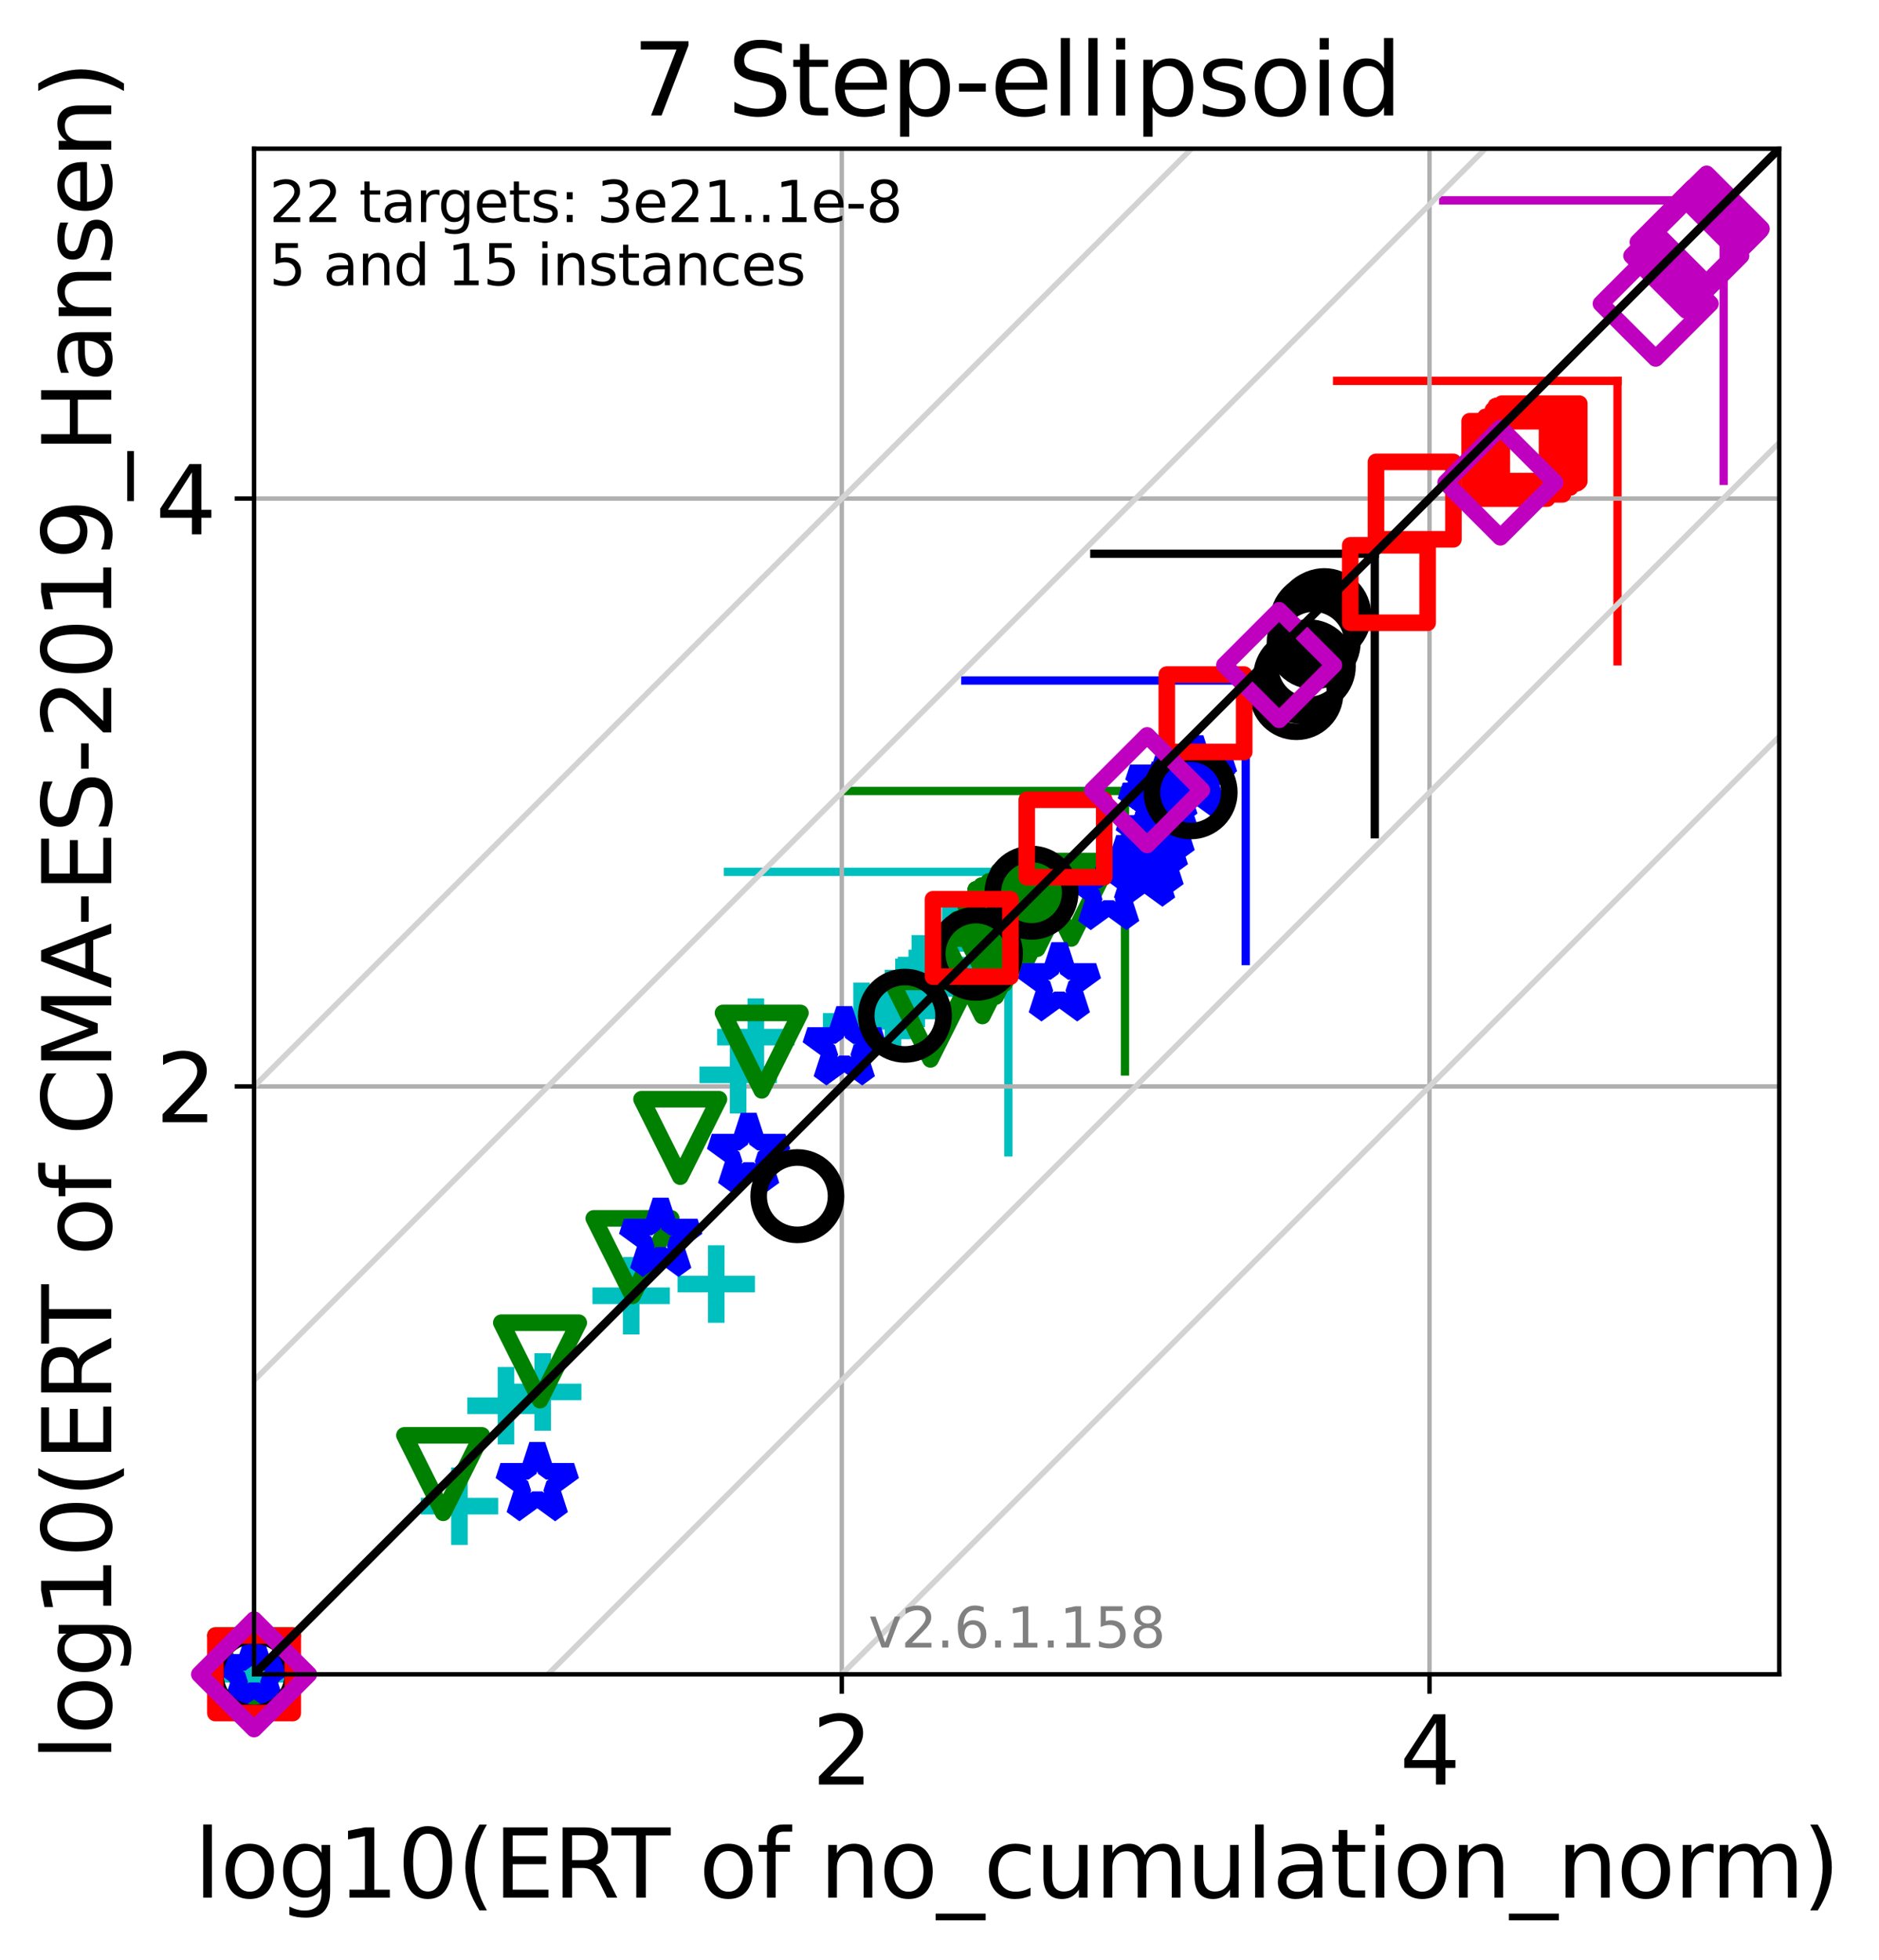 <?xml version="1.0" encoding="utf-8" standalone="no"?>
<!DOCTYPE svg PUBLIC "-//W3C//DTD SVG 1.1//EN"
  "http://www.w3.org/Graphics/SVG/1.1/DTD/svg11.dtd">
<svg xmlns:xlink="http://www.w3.org/1999/xlink" width="339.777pt" height="354.256pt" viewBox="0 0 339.777 354.256" xmlns="http://www.w3.org/2000/svg" version="1.1">
 <defs>
  <style type="text/css">*{stroke-linejoin: round; stroke-linecap: butt}</style>
 </defs>
 <g id="figure_1">
  <g id="patch_1">
   <path d="M 0 354.256 
L 339.777 354.256 
L 339.777 0 
L 0 0 
z
" style="fill: #ffffff"/>
  </g>
  <g id="axes_1">
   <g id="patch_2">
    <path d="M 45.942 302.677 
L 321.742 302.677 
L 321.742 26.877 
L 45.942 26.877 
z
" style="fill: #ffffff"/>
   </g>
   <g id="line2d_1">
    <path d="M 182.348 208.319 
L 182.348 157.613 
" clip-path="url(#p130a011b95)" style="fill: none; stroke: #00bfbf; stroke-width: 1.5; stroke-linecap: square"/>
   </g>
   <g id="line2d_2">
    <path d="M 131.641 157.613 
L 182.348 157.613 
" clip-path="url(#p130a011b95)" style="fill: none; stroke: #00bfbf; stroke-width: 1.5; stroke-linecap: square"/>
   </g>
   <g id="line2d_3">
    <path d="M 203.431 193.695 
L 203.431 142.989 
" clip-path="url(#p130a011b95)" style="fill: none; stroke: #008000; stroke-width: 1.5; stroke-linecap: square"/>
   </g>
   <g id="line2d_4">
    <path d="M 152.724 142.989 
L 203.431 142.989 
" clip-path="url(#p130a011b95)" style="fill: none; stroke: #008000; stroke-width: 1.5; stroke-linecap: square"/>
   </g>
   <g id="line2d_5">
    <path d="M 225.258 173.728 
L 225.258 123.022 
" clip-path="url(#p130a011b95)" style="fill: none; stroke: #0000ff; stroke-width: 1.5; stroke-linecap: square"/>
   </g>
   <g id="line2d_6">
    <path d="M 174.552 123.022 
L 225.258 123.022 
" clip-path="url(#p130a011b95)" style="fill: none; stroke: #0000ff; stroke-width: 1.5; stroke-linecap: square"/>
   </g>
   <g id="line2d_7">
    <path d="M 248.594 150.813 
L 248.594 100.107 
" clip-path="url(#p130a011b95)" style="fill: none; stroke: #000000; stroke-width: 1.5; stroke-linecap: square"/>
   </g>
   <g id="line2d_8">
    <path d="M 197.888 100.107 
L 248.594 100.107 
" clip-path="url(#p130a011b95)" style="fill: none; stroke: #000000; stroke-width: 1.5; stroke-linecap: square"/>
   </g>
   <g id="line2d_9">
    <path d="M 292.491 119.559 
L 292.491 68.853 
" clip-path="url(#p130a011b95)" style="fill: none; stroke: #ff0000; stroke-width: 1.5; stroke-linecap: square"/>
   </g>
   <g id="line2d_10">
    <path d="M 241.785 68.853 
L 292.491 68.853 
" clip-path="url(#p130a011b95)" style="fill: none; stroke: #ff0000; stroke-width: 1.5; stroke-linecap: square"/>
   </g>
   <g id="line2d_11">
    <path d="M 311.682 86.928 
L 311.682 36.222 
" clip-path="url(#p130a011b95)" style="fill: none; stroke: #bf00bf; stroke-width: 1.5; stroke-linecap: square"/>
   </g>
   <g id="line2d_12">
    <path d="M 260.976 36.222 
L 311.682 36.222 
" clip-path="url(#p130a011b95)" style="fill: none; stroke: #bf00bf; stroke-width: 1.5; stroke-linecap: square"/>
   </g>
   <g id="matplotlib.axis_1">
    <g id="xtick_1">
     <g id="line2d_13">
      <path d="M 152.217 302.677 
L 152.217 26.877 
" clip-path="url(#p130a011b95)" style="fill: none; stroke: #b0b0b0; stroke-width: 0.8; stroke-linecap: square"/>
     </g>
     <g id="line2d_14">
      <defs>
       <path id="macecc683ae" d="M 0 0 
L 0 3.5 
" style="stroke: #000000; stroke-width: 0.8"/>
      </defs>
      <g>
       <use xlink:href="#macecc683ae" x="152.217" y="302.677" style="stroke: #000000; stroke-width: 0.8"/>
      </g>
     </g>
     <g id="text_1">
      <!-- 2 -->
      <g transform="translate(146.809 322.595)scale(0.17 -0.17)">
       <defs>
        <path id="DejaVuSans-32" d="M 1228 531 
L 3431 531 
L 3431 0 
L 469 0 
L 469 531 
Q 828 903 1448 1529 
Q 2069 2156 2228 2338 
Q 2531 2678 2651 2914 
Q 2772 3150 2772 3378 
Q 2772 3750 2511 3984 
Q 2250 4219 1831 4219 
Q 1534 4219 1204 4116 
Q 875 4013 500 3803 
L 500 4441 
Q 881 4594 1212 4672 
Q 1544 4750 1819 4750 
Q 2544 4750 2975 4387 
Q 3406 4025 3406 3419 
Q 3406 3131 3298 2873 
Q 3191 2616 2906 2266 
Q 2828 2175 2409 1742 
Q 1991 1309 1228 531 
z
" transform="scale(0.016)"/>
       </defs>
       <use xlink:href="#DejaVuSans-32"/>
      </g>
     </g>
    </g>
    <g id="xtick_2">
     <g id="line2d_15">
      <path d="M 258.492 302.677 
L 258.492 26.877 
" clip-path="url(#p130a011b95)" style="fill: none; stroke: #b0b0b0; stroke-width: 0.8; stroke-linecap: square"/>
     </g>
     <g id="line2d_16">
      <g>
       <use xlink:href="#macecc683ae" x="258.492" y="302.677" style="stroke: #000000; stroke-width: 0.8"/>
      </g>
     </g>
     <g id="text_2">
      <!-- 4 -->
      <g transform="translate(253.084 322.595)scale(0.17 -0.17)">
       <defs>
        <path id="DejaVuSans-34" d="M 2419 4116 
L 825 1625 
L 2419 1625 
L 2419 4116 
z
M 2253 4666 
L 3047 4666 
L 3047 1625 
L 3713 1625 
L 3713 1100 
L 3047 1100 
L 3047 0 
L 2419 0 
L 2419 1100 
L 313 1100 
L 313 1709 
L 2253 4666 
z
" transform="scale(0.016)"/>
       </defs>
       <use xlink:href="#DejaVuSans-34"/>
      </g>
     </g>
    </g>
    <g id="text_3">
     <!-- log10(ERT of no_cumulation_norm) -->
     <g transform="translate(35.106 343.047)scale(0.17 -0.17)">
      <defs>
       <path id="DejaVuSans-6c" d="M 603 4863 
L 1178 4863 
L 1178 0 
L 603 0 
L 603 4863 
z
" transform="scale(0.016)"/>
       <path id="DejaVuSans-6f" d="M 1959 3097 
Q 1497 3097 1228 2736 
Q 959 2375 959 1747 
Q 959 1119 1226 758 
Q 1494 397 1959 397 
Q 2419 397 2687 759 
Q 2956 1122 2956 1747 
Q 2956 2369 2687 2733 
Q 2419 3097 1959 3097 
z
M 1959 3584 
Q 2709 3584 3137 3096 
Q 3566 2609 3566 1747 
Q 3566 888 3137 398 
Q 2709 -91 1959 -91 
Q 1206 -91 779 398 
Q 353 888 353 1747 
Q 353 2609 779 3096 
Q 1206 3584 1959 3584 
z
" transform="scale(0.016)"/>
       <path id="DejaVuSans-67" d="M 2906 1791 
Q 2906 2416 2648 2759 
Q 2391 3103 1925 3103 
Q 1463 3103 1205 2759 
Q 947 2416 947 1791 
Q 947 1169 1205 825 
Q 1463 481 1925 481 
Q 2391 481 2648 825 
Q 2906 1169 2906 1791 
z
M 3481 434 
Q 3481 -459 3084 -895 
Q 2688 -1331 1869 -1331 
Q 1566 -1331 1297 -1286 
Q 1028 -1241 775 -1147 
L 775 -588 
Q 1028 -725 1275 -790 
Q 1522 -856 1778 -856 
Q 2344 -856 2625 -561 
Q 2906 -266 2906 331 
L 2906 616 
Q 2728 306 2450 153 
Q 2172 0 1784 0 
Q 1141 0 747 490 
Q 353 981 353 1791 
Q 353 2603 747 3093 
Q 1141 3584 1784 3584 
Q 2172 3584 2450 3431 
Q 2728 3278 2906 2969 
L 2906 3500 
L 3481 3500 
L 3481 434 
z
" transform="scale(0.016)"/>
       <path id="DejaVuSans-31" d="M 794 531 
L 1825 531 
L 1825 4091 
L 703 3866 
L 703 4441 
L 1819 4666 
L 2450 4666 
L 2450 531 
L 3481 531 
L 3481 0 
L 794 0 
L 794 531 
z
" transform="scale(0.016)"/>
       <path id="DejaVuSans-30" d="M 2034 4250 
Q 1547 4250 1301 3770 
Q 1056 3291 1056 2328 
Q 1056 1369 1301 889 
Q 1547 409 2034 409 
Q 2525 409 2770 889 
Q 3016 1369 3016 2328 
Q 3016 3291 2770 3770 
Q 2525 4250 2034 4250 
z
M 2034 4750 
Q 2819 4750 3233 4129 
Q 3647 3509 3647 2328 
Q 3647 1150 3233 529 
Q 2819 -91 2034 -91 
Q 1250 -91 836 529 
Q 422 1150 422 2328 
Q 422 3509 836 4129 
Q 1250 4750 2034 4750 
z
" transform="scale(0.016)"/>
       <path id="DejaVuSans-28" d="M 1984 4856 
Q 1566 4138 1362 3434 
Q 1159 2731 1159 2009 
Q 1159 1288 1364 580 
Q 1569 -128 1984 -844 
L 1484 -844 
Q 1016 -109 783 600 
Q 550 1309 550 2009 
Q 550 2706 781 3412 
Q 1013 4119 1484 4856 
L 1984 4856 
z
" transform="scale(0.016)"/>
       <path id="DejaVuSans-45" d="M 628 4666 
L 3578 4666 
L 3578 4134 
L 1259 4134 
L 1259 2753 
L 3481 2753 
L 3481 2222 
L 1259 2222 
L 1259 531 
L 3634 531 
L 3634 0 
L 628 0 
L 628 4666 
z
" transform="scale(0.016)"/>
       <path id="DejaVuSans-52" d="M 2841 2188 
Q 3044 2119 3236 1894 
Q 3428 1669 3622 1275 
L 4263 0 
L 3584 0 
L 2988 1197 
Q 2756 1666 2539 1819 
Q 2322 1972 1947 1972 
L 1259 1972 
L 1259 0 
L 628 0 
L 628 4666 
L 2053 4666 
Q 2853 4666 3247 4331 
Q 3641 3997 3641 3322 
Q 3641 2881 3436 2590 
Q 3231 2300 2841 2188 
z
M 1259 4147 
L 1259 2491 
L 2053 2491 
Q 2509 2491 2742 2702 
Q 2975 2913 2975 3322 
Q 2975 3731 2742 3939 
Q 2509 4147 2053 4147 
L 1259 4147 
z
" transform="scale(0.016)"/>
       <path id="DejaVuSans-54" d="M -19 4666 
L 3928 4666 
L 3928 4134 
L 2272 4134 
L 2272 0 
L 1638 0 
L 1638 4134 
L -19 4134 
L -19 4666 
z
" transform="scale(0.016)"/>
       <path id="DejaVuSans-20" transform="scale(0.016)"/>
       <path id="DejaVuSans-66" d="M 2375 4863 
L 2375 4384 
L 1825 4384 
Q 1516 4384 1395 4259 
Q 1275 4134 1275 3809 
L 1275 3500 
L 2222 3500 
L 2222 3053 
L 1275 3053 
L 1275 0 
L 697 0 
L 697 3053 
L 147 3053 
L 147 3500 
L 697 3500 
L 697 3744 
Q 697 4328 969 4595 
Q 1241 4863 1831 4863 
L 2375 4863 
z
" transform="scale(0.016)"/>
       <path id="DejaVuSans-6e" d="M 3513 2113 
L 3513 0 
L 2938 0 
L 2938 2094 
Q 2938 2591 2744 2837 
Q 2550 3084 2163 3084 
Q 1697 3084 1428 2787 
Q 1159 2491 1159 1978 
L 1159 0 
L 581 0 
L 581 3500 
L 1159 3500 
L 1159 2956 
Q 1366 3272 1645 3428 
Q 1925 3584 2291 3584 
Q 2894 3584 3203 3211 
Q 3513 2838 3513 2113 
z
" transform="scale(0.016)"/>
       <path id="DejaVuSans-5f" d="M 3263 -1063 
L 3263 -1509 
L -63 -1509 
L -63 -1063 
L 3263 -1063 
z
" transform="scale(0.016)"/>
       <path id="DejaVuSans-63" d="M 3122 3366 
L 3122 2828 
Q 2878 2963 2633 3030 
Q 2388 3097 2138 3097 
Q 1578 3097 1268 2742 
Q 959 2388 959 1747 
Q 959 1106 1268 751 
Q 1578 397 2138 397 
Q 2388 397 2633 464 
Q 2878 531 3122 666 
L 3122 134 
Q 2881 22 2623 -34 
Q 2366 -91 2075 -91 
Q 1284 -91 818 406 
Q 353 903 353 1747 
Q 353 2603 823 3093 
Q 1294 3584 2113 3584 
Q 2378 3584 2631 3529 
Q 2884 3475 3122 3366 
z
" transform="scale(0.016)"/>
       <path id="DejaVuSans-75" d="M 544 1381 
L 544 3500 
L 1119 3500 
L 1119 1403 
Q 1119 906 1312 657 
Q 1506 409 1894 409 
Q 2359 409 2629 706 
Q 2900 1003 2900 1516 
L 2900 3500 
L 3475 3500 
L 3475 0 
L 2900 0 
L 2900 538 
Q 2691 219 2414 64 
Q 2138 -91 1772 -91 
Q 1169 -91 856 284 
Q 544 659 544 1381 
z
M 1991 3584 
L 1991 3584 
z
" transform="scale(0.016)"/>
       <path id="DejaVuSans-6d" d="M 3328 2828 
Q 3544 3216 3844 3400 
Q 4144 3584 4550 3584 
Q 5097 3584 5394 3201 
Q 5691 2819 5691 2113 
L 5691 0 
L 5113 0 
L 5113 2094 
Q 5113 2597 4934 2840 
Q 4756 3084 4391 3084 
Q 3944 3084 3684 2787 
Q 3425 2491 3425 1978 
L 3425 0 
L 2847 0 
L 2847 2094 
Q 2847 2600 2669 2842 
Q 2491 3084 2119 3084 
Q 1678 3084 1418 2786 
Q 1159 2488 1159 1978 
L 1159 0 
L 581 0 
L 581 3500 
L 1159 3500 
L 1159 2956 
Q 1356 3278 1631 3431 
Q 1906 3584 2284 3584 
Q 2666 3584 2933 3390 
Q 3200 3197 3328 2828 
z
" transform="scale(0.016)"/>
       <path id="DejaVuSans-61" d="M 2194 1759 
Q 1497 1759 1228 1600 
Q 959 1441 959 1056 
Q 959 750 1161 570 
Q 1363 391 1709 391 
Q 2188 391 2477 730 
Q 2766 1069 2766 1631 
L 2766 1759 
L 2194 1759 
z
M 3341 1997 
L 3341 0 
L 2766 0 
L 2766 531 
Q 2569 213 2275 61 
Q 1981 -91 1556 -91 
Q 1019 -91 701 211 
Q 384 513 384 1019 
Q 384 1609 779 1909 
Q 1175 2209 1959 2209 
L 2766 2209 
L 2766 2266 
Q 2766 2663 2505 2880 
Q 2244 3097 1772 3097 
Q 1472 3097 1187 3025 
Q 903 2953 641 2809 
L 641 3341 
Q 956 3463 1253 3523 
Q 1550 3584 1831 3584 
Q 2591 3584 2966 3190 
Q 3341 2797 3341 1997 
z
" transform="scale(0.016)"/>
       <path id="DejaVuSans-74" d="M 1172 4494 
L 1172 3500 
L 2356 3500 
L 2356 3053 
L 1172 3053 
L 1172 1153 
Q 1172 725 1289 603 
Q 1406 481 1766 481 
L 2356 481 
L 2356 0 
L 1766 0 
Q 1100 0 847 248 
Q 594 497 594 1153 
L 594 3053 
L 172 3053 
L 172 3500 
L 594 3500 
L 594 4494 
L 1172 4494 
z
" transform="scale(0.016)"/>
       <path id="DejaVuSans-69" d="M 603 3500 
L 1178 3500 
L 1178 0 
L 603 0 
L 603 3500 
z
M 603 4863 
L 1178 4863 
L 1178 4134 
L 603 4134 
L 603 4863 
z
" transform="scale(0.016)"/>
       <path id="DejaVuSans-72" d="M 2631 2963 
Q 2534 3019 2420 3045 
Q 2306 3072 2169 3072 
Q 1681 3072 1420 2755 
Q 1159 2438 1159 1844 
L 1159 0 
L 581 0 
L 581 3500 
L 1159 3500 
L 1159 2956 
Q 1341 3275 1631 3429 
Q 1922 3584 2338 3584 
Q 2397 3584 2469 3576 
Q 2541 3569 2628 3553 
L 2631 2963 
z
" transform="scale(0.016)"/>
       <path id="DejaVuSans-29" d="M 513 4856 
L 1013 4856 
Q 1481 4119 1714 3412 
Q 1947 2706 1947 2009 
Q 1947 1309 1714 600 
Q 1481 -109 1013 -844 
L 513 -844 
Q 928 -128 1133 580 
Q 1338 1288 1338 2009 
Q 1338 2731 1133 3434 
Q 928 4138 513 4856 
z
" transform="scale(0.016)"/>
      </defs>
      <use xlink:href="#DejaVuSans-6c"/>
      <use xlink:href="#DejaVuSans-6f" x="27.783"/>
      <use xlink:href="#DejaVuSans-67" x="88.965"/>
      <use xlink:href="#DejaVuSans-31" x="152.441"/>
      <use xlink:href="#DejaVuSans-30" x="216.064"/>
      <use xlink:href="#DejaVuSans-28" x="279.688"/>
      <use xlink:href="#DejaVuSans-45" x="318.701"/>
      <use xlink:href="#DejaVuSans-52" x="381.885"/>
      <use xlink:href="#DejaVuSans-54" x="444.117"/>
      <use xlink:href="#DejaVuSans-20" x="505.201"/>
      <use xlink:href="#DejaVuSans-6f" x="536.988"/>
      <use xlink:href="#DejaVuSans-66" x="598.17"/>
      <use xlink:href="#DejaVuSans-20" x="633.375"/>
      <use xlink:href="#DejaVuSans-6e" x="665.162"/>
      <use xlink:href="#DejaVuSans-6f" x="728.541"/>
      <use xlink:href="#DejaVuSans-5f" x="789.723"/>
      <use xlink:href="#DejaVuSans-63" x="839.723"/>
      <use xlink:href="#DejaVuSans-75" x="894.703"/>
      <use xlink:href="#DejaVuSans-6d" x="958.082"/>
      <use xlink:href="#DejaVuSans-75" x="1055.494"/>
      <use xlink:href="#DejaVuSans-6c" x="1118.873"/>
      <use xlink:href="#DejaVuSans-61" x="1146.656"/>
      <use xlink:href="#DejaVuSans-74" x="1207.936"/>
      <use xlink:href="#DejaVuSans-69" x="1247.145"/>
      <use xlink:href="#DejaVuSans-6f" x="1274.928"/>
      <use xlink:href="#DejaVuSans-6e" x="1336.109"/>
      <use xlink:href="#DejaVuSans-5f" x="1399.488"/>
      <use xlink:href="#DejaVuSans-6e" x="1449.488"/>
      <use xlink:href="#DejaVuSans-6f" x="1512.867"/>
      <use xlink:href="#DejaVuSans-72" x="1574.049"/>
      <use xlink:href="#DejaVuSans-6d" x="1613.412"/>
      <use xlink:href="#DejaVuSans-29" x="1710.824"/>
     </g>
    </g>
   </g>
   <g id="matplotlib.axis_2">
    <g id="ytick_1">
     <g id="line2d_17">
      <path d="M 45.942 196.402 
L 321.742 196.402 
" clip-path="url(#p130a011b95)" style="fill: none; stroke: #b0b0b0; stroke-width: 0.8; stroke-linecap: square"/>
     </g>
     <g id="line2d_18">
      <defs>
       <path id="mf04418899b" d="M 0 0 
L -3.5 0 
" style="stroke: #000000; stroke-width: 0.8"/>
      </defs>
      <g>
       <use xlink:href="#mf04418899b" x="45.942" y="196.402" style="stroke: #000000; stroke-width: 0.8"/>
      </g>
     </g>
     <g id="text_4">
      <!-- 2 -->
      <g transform="translate(28.126 202.861)scale(0.17 -0.17)">
       <use xlink:href="#DejaVuSans-32"/>
      </g>
     </g>
    </g>
    <g id="ytick_2">
     <g id="line2d_19">
      <path d="M 45.942 90.127 
L 321.742 90.127 
" clip-path="url(#p130a011b95)" style="fill: none; stroke: #b0b0b0; stroke-width: 0.8; stroke-linecap: square"/>
     </g>
     <g id="line2d_20">
      <g>
       <use xlink:href="#mf04418899b" x="45.942" y="90.127" style="stroke: #000000; stroke-width: 0.8"/>
      </g>
     </g>
     <g id="text_5">
      <!-- 4 -->
      <g transform="translate(28.126 96.585)scale(0.17 -0.17)">
       <use xlink:href="#DejaVuSans-34"/>
      </g>
     </g>
    </g>
    <g id="text_6">
     <!-- log10(ERT of CMA-ES-2019_Hansen) -->
     <g transform="translate(20.117 318.342)rotate(-90)scale(0.17 -0.17)">
      <defs>
       <path id="DejaVuSans-43" d="M 4122 4306 
L 4122 3641 
Q 3803 3938 3442 4084 
Q 3081 4231 2675 4231 
Q 1875 4231 1450 3742 
Q 1025 3253 1025 2328 
Q 1025 1406 1450 917 
Q 1875 428 2675 428 
Q 3081 428 3442 575 
Q 3803 722 4122 1019 
L 4122 359 
Q 3791 134 3420 21 
Q 3050 -91 2638 -91 
Q 1578 -91 968 557 
Q 359 1206 359 2328 
Q 359 3453 968 4101 
Q 1578 4750 2638 4750 
Q 3056 4750 3426 4639 
Q 3797 4528 4122 4306 
z
" transform="scale(0.016)"/>
       <path id="DejaVuSans-4d" d="M 628 4666 
L 1569 4666 
L 2759 1491 
L 3956 4666 
L 4897 4666 
L 4897 0 
L 4281 0 
L 4281 4097 
L 3078 897 
L 2444 897 
L 1241 4097 
L 1241 0 
L 628 0 
L 628 4666 
z
" transform="scale(0.016)"/>
       <path id="DejaVuSans-41" d="M 2188 4044 
L 1331 1722 
L 3047 1722 
L 2188 4044 
z
M 1831 4666 
L 2547 4666 
L 4325 0 
L 3669 0 
L 3244 1197 
L 1141 1197 
L 716 0 
L 50 0 
L 1831 4666 
z
" transform="scale(0.016)"/>
       <path id="DejaVuSans-2d" d="M 313 2009 
L 1997 2009 
L 1997 1497 
L 313 1497 
L 313 2009 
z
" transform="scale(0.016)"/>
       <path id="DejaVuSans-53" d="M 3425 4513 
L 3425 3897 
Q 3066 4069 2747 4153 
Q 2428 4238 2131 4238 
Q 1616 4238 1336 4038 
Q 1056 3838 1056 3469 
Q 1056 3159 1242 3001 
Q 1428 2844 1947 2747 
L 2328 2669 
Q 3034 2534 3370 2195 
Q 3706 1856 3706 1288 
Q 3706 609 3251 259 
Q 2797 -91 1919 -91 
Q 1588 -91 1214 -16 
Q 841 59 441 206 
L 441 856 
Q 825 641 1194 531 
Q 1563 422 1919 422 
Q 2459 422 2753 634 
Q 3047 847 3047 1241 
Q 3047 1584 2836 1778 
Q 2625 1972 2144 2069 
L 1759 2144 
Q 1053 2284 737 2584 
Q 422 2884 422 3419 
Q 422 4038 858 4394 
Q 1294 4750 2059 4750 
Q 2388 4750 2728 4690 
Q 3069 4631 3425 4513 
z
" transform="scale(0.016)"/>
       <path id="DejaVuSans-39" d="M 703 97 
L 703 672 
Q 941 559 1184 500 
Q 1428 441 1663 441 
Q 2288 441 2617 861 
Q 2947 1281 2994 2138 
Q 2813 1869 2534 1725 
Q 2256 1581 1919 1581 
Q 1219 1581 811 2004 
Q 403 2428 403 3163 
Q 403 3881 828 4315 
Q 1253 4750 1959 4750 
Q 2769 4750 3195 4129 
Q 3622 3509 3622 2328 
Q 3622 1225 3098 567 
Q 2575 -91 1691 -91 
Q 1453 -91 1209 -44 
Q 966 3 703 97 
z
M 1959 2075 
Q 2384 2075 2632 2365 
Q 2881 2656 2881 3163 
Q 2881 3666 2632 3958 
Q 2384 4250 1959 4250 
Q 1534 4250 1286 3958 
Q 1038 3666 1038 3163 
Q 1038 2656 1286 2365 
Q 1534 2075 1959 2075 
z
" transform="scale(0.016)"/>
       <path id="DejaVuSans-48" d="M 628 4666 
L 1259 4666 
L 1259 2753 
L 3553 2753 
L 3553 4666 
L 4184 4666 
L 4184 0 
L 3553 0 
L 3553 2222 
L 1259 2222 
L 1259 0 
L 628 0 
L 628 4666 
z
" transform="scale(0.016)"/>
       <path id="DejaVuSans-73" d="M 2834 3397 
L 2834 2853 
Q 2591 2978 2328 3040 
Q 2066 3103 1784 3103 
Q 1356 3103 1142 2972 
Q 928 2841 928 2578 
Q 928 2378 1081 2264 
Q 1234 2150 1697 2047 
L 1894 2003 
Q 2506 1872 2764 1633 
Q 3022 1394 3022 966 
Q 3022 478 2636 193 
Q 2250 -91 1575 -91 
Q 1294 -91 989 -36 
Q 684 19 347 128 
L 347 722 
Q 666 556 975 473 
Q 1284 391 1588 391 
Q 1994 391 2212 530 
Q 2431 669 2431 922 
Q 2431 1156 2273 1281 
Q 2116 1406 1581 1522 
L 1381 1569 
Q 847 1681 609 1914 
Q 372 2147 372 2553 
Q 372 3047 722 3315 
Q 1072 3584 1716 3584 
Q 2034 3584 2315 3537 
Q 2597 3491 2834 3397 
z
" transform="scale(0.016)"/>
       <path id="DejaVuSans-65" d="M 3597 1894 
L 3597 1613 
L 953 1613 
Q 991 1019 1311 708 
Q 1631 397 2203 397 
Q 2534 397 2845 478 
Q 3156 559 3463 722 
L 3463 178 
Q 3153 47 2828 -22 
Q 2503 -91 2169 -91 
Q 1331 -91 842 396 
Q 353 884 353 1716 
Q 353 2575 817 3079 
Q 1281 3584 2069 3584 
Q 2775 3584 3186 3129 
Q 3597 2675 3597 1894 
z
M 3022 2063 
Q 3016 2534 2758 2815 
Q 2500 3097 2075 3097 
Q 1594 3097 1305 2825 
Q 1016 2553 972 2059 
L 3022 2063 
z
" transform="scale(0.016)"/>
      </defs>
      <use xlink:href="#DejaVuSans-6c"/>
      <use xlink:href="#DejaVuSans-6f" x="27.783"/>
      <use xlink:href="#DejaVuSans-67" x="88.965"/>
      <use xlink:href="#DejaVuSans-31" x="152.441"/>
      <use xlink:href="#DejaVuSans-30" x="216.064"/>
      <use xlink:href="#DejaVuSans-28" x="279.688"/>
      <use xlink:href="#DejaVuSans-45" x="318.701"/>
      <use xlink:href="#DejaVuSans-52" x="381.885"/>
      <use xlink:href="#DejaVuSans-54" x="444.117"/>
      <use xlink:href="#DejaVuSans-20" x="505.201"/>
      <use xlink:href="#DejaVuSans-6f" x="536.988"/>
      <use xlink:href="#DejaVuSans-66" x="598.17"/>
      <use xlink:href="#DejaVuSans-20" x="633.375"/>
      <use xlink:href="#DejaVuSans-43" x="665.162"/>
      <use xlink:href="#DejaVuSans-4d" x="734.986"/>
      <use xlink:href="#DejaVuSans-41" x="821.266"/>
      <use xlink:href="#DejaVuSans-2d" x="887.424"/>
      <use xlink:href="#DejaVuSans-45" x="923.508"/>
      <use xlink:href="#DejaVuSans-53" x="986.691"/>
      <use xlink:href="#DejaVuSans-2d" x="1050.168"/>
      <use xlink:href="#DejaVuSans-32" x="1086.252"/>
      <use xlink:href="#DejaVuSans-30" x="1149.875"/>
      <use xlink:href="#DejaVuSans-31" x="1213.498"/>
      <use xlink:href="#DejaVuSans-39" x="1277.121"/>
      <use xlink:href="#DejaVuSans-5f" x="1340.744"/>
      <use xlink:href="#DejaVuSans-48" x="1390.744"/>
      <use xlink:href="#DejaVuSans-61" x="1465.939"/>
      <use xlink:href="#DejaVuSans-6e" x="1527.219"/>
      <use xlink:href="#DejaVuSans-73" x="1590.598"/>
      <use xlink:href="#DejaVuSans-65" x="1642.697"/>
      <use xlink:href="#DejaVuSans-6e" x="1704.221"/>
      <use xlink:href="#DejaVuSans-29" x="1767.6"/>
     </g>
    </g>
   </g>
   <g id="line2d_21">
    <defs>
     <path id="m1f3a5cf586" d="M -7 0 
L 7 0 
M 0 7 
L 0 -7 
" style="stroke: #00bfbf; stroke-width: 3"/>
    </defs>
    <g>
     <use xlink:href="#m1f3a5cf586" x="45.942" y="302.677" style="fill-opacity: 0; stroke: #00bfbf; stroke-width: 3"/>
     <use xlink:href="#m1f3a5cf586" x="83.084" y="272.277" style="fill-opacity: 0; stroke: #00bfbf; stroke-width: 3"/>
     <use xlink:href="#m1f3a5cf586" x="91.499" y="254.119" style="fill-opacity: 0; stroke: #00bfbf; stroke-width: 3"/>
     <use xlink:href="#m1f3a5cf586" x="98.137" y="251.632" style="fill-opacity: 0; stroke: #00bfbf; stroke-width: 3"/>
     <use xlink:href="#m1f3a5cf586" x="114.133" y="234.246" style="fill-opacity: 0; stroke: #00bfbf; stroke-width: 3"/>
     <use xlink:href="#m1f3a5cf586" x="129.521" y="232.126" style="fill-opacity: 0; stroke: #00bfbf; stroke-width: 3"/>
     <use xlink:href="#m1f3a5cf586" x="133.48" y="194.3" style="fill-opacity: 0; stroke: #00bfbf; stroke-width: 3"/>
     <use xlink:href="#m1f3a5cf586" x="136.678" y="187.49" style="fill-opacity: 0; stroke: #00bfbf; stroke-width: 3"/>
     <use xlink:href="#m1f3a5cf586" x="155.801" y="184.632" style="fill-opacity: 0; stroke: #00bfbf; stroke-width: 3"/>
     <use xlink:href="#m1f3a5cf586" x="161.482" y="182.322" style="fill-opacity: 0; stroke: #00bfbf; stroke-width: 3"/>
     <use xlink:href="#m1f3a5cf586" x="163.464" y="180.864" style="fill-opacity: 0; stroke: #00bfbf; stroke-width: 3"/>
     <use xlink:href="#m1f3a5cf586" x="163.464" y="180.283" style="fill-opacity: 0; stroke: #00bfbf; stroke-width: 3"/>
     <use xlink:href="#m1f3a5cf586" x="163.464" y="180.283" style="fill-opacity: 0; stroke: #00bfbf; stroke-width: 3"/>
     <use xlink:href="#m1f3a5cf586" x="163.464" y="180.283" style="fill-opacity: 0; stroke: #00bfbf; stroke-width: 3"/>
     <use xlink:href="#m1f3a5cf586" x="163.464" y="180.283" style="fill-opacity: 0; stroke: #00bfbf; stroke-width: 3"/>
     <use xlink:href="#m1f3a5cf586" x="163.464" y="180.283" style="fill-opacity: 0; stroke: #00bfbf; stroke-width: 3"/>
     <use xlink:href="#m1f3a5cf586" x="163.464" y="180.283" style="fill-opacity: 0; stroke: #00bfbf; stroke-width: 3"/>
     <use xlink:href="#m1f3a5cf586" x="163.464" y="180.283" style="fill-opacity: 0; stroke: #00bfbf; stroke-width: 3"/>
     <use xlink:href="#m1f3a5cf586" x="165.782" y="178.694" style="fill-opacity: 0; stroke: #00bfbf; stroke-width: 3"/>
     <use xlink:href="#m1f3a5cf586" x="168.121" y="177.247" style="fill-opacity: 0; stroke: #00bfbf; stroke-width: 3"/>
     <use xlink:href="#m1f3a5cf586" x="169.339" y="174.464" style="fill-opacity: 0; stroke: #00bfbf; stroke-width: 3"/>
     <use xlink:href="#m1f3a5cf586" x="171.836" y="170.542" style="fill-opacity: 0; stroke: #00bfbf; stroke-width: 3"/>
    </g>
   </g>
   <g id="line2d_22">
    <defs>
     <path id="m6392b971a5" d="M -0 7 
L 7 -7 
L -7 -7 
z
" style="stroke: #008000; stroke-width: 3; stroke-linejoin: miter"/>
    </defs>
    <g>
     <use xlink:href="#m6392b971a5" x="45.942" y="302.677" style="fill-opacity: 0; stroke: #008000; stroke-width: 3; stroke-linejoin: miter"/>
     <use xlink:href="#m6392b971a5" x="80.133" y="266.478" style="fill-opacity: 0; stroke: #008000; stroke-width: 3; stroke-linejoin: miter"/>
     <use xlink:href="#m6392b971a5" x="97.652" y="246.114" style="fill-opacity: 0; stroke: #008000; stroke-width: 3; stroke-linejoin: miter"/>
     <use xlink:href="#m6392b971a5" x="114.373" y="227.253" style="fill-opacity: 0; stroke: #008000; stroke-width: 3; stroke-linejoin: miter"/>
     <use xlink:href="#m6392b971a5" x="123.005" y="205.713" style="fill-opacity: 0; stroke: #008000; stroke-width: 3; stroke-linejoin: miter"/>
     <use xlink:href="#m6392b971a5" x="137.739" y="190.112" style="fill-opacity: 0; stroke: #008000; stroke-width: 3; stroke-linejoin: miter"/>
     <use xlink:href="#m6392b971a5" x="168.259" y="184.512" style="fill-opacity: 0; stroke: #008000; stroke-width: 3; stroke-linejoin: miter"/>
     <use xlink:href="#m6392b971a5" x="177.647" y="176.671" style="fill-opacity: 0; stroke: #008000; stroke-width: 3; stroke-linejoin: miter"/>
     <use xlink:href="#m6392b971a5" x="180.048" y="173.163" style="fill-opacity: 0; stroke: #008000; stroke-width: 3; stroke-linejoin: miter"/>
     <use xlink:href="#m6392b971a5" x="181.623" y="170.824" style="fill-opacity: 0; stroke: #008000; stroke-width: 3; stroke-linejoin: miter"/>
     <use xlink:href="#m6392b971a5" x="183.471" y="167.828" style="fill-opacity: 0; stroke: #008000; stroke-width: 3; stroke-linejoin: miter"/>
     <use xlink:href="#m6392b971a5" x="183.471" y="167.81" style="fill-opacity: 0; stroke: #008000; stroke-width: 3; stroke-linejoin: miter"/>
     <use xlink:href="#m6392b971a5" x="183.471" y="167.81" style="fill-opacity: 0; stroke: #008000; stroke-width: 3; stroke-linejoin: miter"/>
     <use xlink:href="#m6392b971a5" x="183.471" y="167.81" style="fill-opacity: 0; stroke: #008000; stroke-width: 3; stroke-linejoin: miter"/>
     <use xlink:href="#m6392b971a5" x="183.471" y="167.81" style="fill-opacity: 0; stroke: #008000; stroke-width: 3; stroke-linejoin: miter"/>
     <use xlink:href="#m6392b971a5" x="183.471" y="167.81" style="fill-opacity: 0; stroke: #008000; stroke-width: 3; stroke-linejoin: miter"/>
     <use xlink:href="#m6392b971a5" x="183.471" y="167.81" style="fill-opacity: 0; stroke: #008000; stroke-width: 3; stroke-linejoin: miter"/>
     <use xlink:href="#m6392b971a5" x="183.471" y="167.81" style="fill-opacity: 0; stroke: #008000; stroke-width: 3; stroke-linejoin: miter"/>
     <use xlink:href="#m6392b971a5" x="184.462" y="167.099" style="fill-opacity: 0; stroke: #008000; stroke-width: 3; stroke-linejoin: miter"/>
     <use xlink:href="#m6392b971a5" x="185.771" y="166.355" style="fill-opacity: 0; stroke: #008000; stroke-width: 3; stroke-linejoin: miter"/>
     <use xlink:href="#m6392b971a5" x="187.565" y="164.506" style="fill-opacity: 0; stroke: #008000; stroke-width: 3; stroke-linejoin: miter"/>
     <use xlink:href="#m6392b971a5" x="193.704" y="162.659" style="fill-opacity: 0; stroke: #008000; stroke-width: 3; stroke-linejoin: miter"/>
    </g>
   </g>
   <g id="line2d_23">
    <defs>
     <path id="mf7570d1618" d="M 0 -7 
L -1.572 -2.163 
L -6.657 -2.163 
L -2.543 0.826 
L -4.114 5.663 
L -0 2.674 
L 4.114 5.663 
L 2.543 0.826 
L 6.657 -2.163 
L 1.572 -2.163 
z
" style="stroke: #0000ff; stroke-width: 3; stroke-linejoin: bevel"/>
    </defs>
    <g>
     <use xlink:href="#mf7570d1618" x="45.942" y="302.677" style="fill-opacity: 0; stroke: #0000ff; stroke-width: 3; stroke-linejoin: bevel"/>
     <use xlink:href="#mf7570d1618" x="97.155" y="268.139" style="fill-opacity: 0; stroke: #0000ff; stroke-width: 3; stroke-linejoin: bevel"/>
     <use xlink:href="#mf7570d1618" x="119.475" y="223.982" style="fill-opacity: 0; stroke: #0000ff; stroke-width: 3; stroke-linejoin: bevel"/>
     <use xlink:href="#mf7570d1618" x="135.375" y="208.63" style="fill-opacity: 0; stroke: #0000ff; stroke-width: 3; stroke-linejoin: bevel"/>
     <use xlink:href="#mf7570d1618" x="152.674" y="189.351" style="fill-opacity: 0; stroke: #0000ff; stroke-width: 3; stroke-linejoin: bevel"/>
     <use xlink:href="#mf7570d1618" x="191.558" y="177.784" style="fill-opacity: 0; stroke: #0000ff; stroke-width: 3; stroke-linejoin: bevel"/>
     <use xlink:href="#mf7570d1618" x="200.475" y="161.275" style="fill-opacity: 0; stroke: #0000ff; stroke-width: 3; stroke-linejoin: bevel"/>
     <use xlink:href="#mf7570d1618" x="206.964" y="157.041" style="fill-opacity: 0; stroke: #0000ff; stroke-width: 3; stroke-linejoin: bevel"/>
     <use xlink:href="#mf7570d1618" x="208.504" y="154.616" style="fill-opacity: 0; stroke: #0000ff; stroke-width: 3; stroke-linejoin: bevel"/>
     <use xlink:href="#mf7570d1618" x="209.284" y="151.028" style="fill-opacity: 0; stroke: #0000ff; stroke-width: 3; stroke-linejoin: bevel"/>
     <use xlink:href="#mf7570d1618" x="209.72" y="145.22" style="fill-opacity: 0; stroke: #0000ff; stroke-width: 3; stroke-linejoin: bevel"/>
     <use xlink:href="#mf7570d1618" x="209.72" y="145.22" style="fill-opacity: 0; stroke: #0000ff; stroke-width: 3; stroke-linejoin: bevel"/>
     <use xlink:href="#mf7570d1618" x="209.72" y="145.22" style="fill-opacity: 0; stroke: #0000ff; stroke-width: 3; stroke-linejoin: bevel"/>
     <use xlink:href="#mf7570d1618" x="209.72" y="145.22" style="fill-opacity: 0; stroke: #0000ff; stroke-width: 3; stroke-linejoin: bevel"/>
     <use xlink:href="#mf7570d1618" x="209.72" y="145.22" style="fill-opacity: 0; stroke: #0000ff; stroke-width: 3; stroke-linejoin: bevel"/>
     <use xlink:href="#mf7570d1618" x="209.72" y="145.22" style="fill-opacity: 0; stroke: #0000ff; stroke-width: 3; stroke-linejoin: bevel"/>
     <use xlink:href="#mf7570d1618" x="209.72" y="145.22" style="fill-opacity: 0; stroke: #0000ff; stroke-width: 3; stroke-linejoin: bevel"/>
     <use xlink:href="#mf7570d1618" x="209.72" y="145.22" style="fill-opacity: 0; stroke: #0000ff; stroke-width: 3; stroke-linejoin: bevel"/>
     <use xlink:href="#mf7570d1618" x="210.685" y="144.738" style="fill-opacity: 0; stroke: #0000ff; stroke-width: 3; stroke-linejoin: bevel"/>
     <use xlink:href="#mf7570d1618" x="211.005" y="141.863" style="fill-opacity: 0; stroke: #0000ff; stroke-width: 3; stroke-linejoin: bevel"/>
     <use xlink:href="#mf7570d1618" x="215.835" y="140.759" style="fill-opacity: 0; stroke: #0000ff; stroke-width: 3; stroke-linejoin: bevel"/>
     <use xlink:href="#mf7570d1618" x="216.17" y="140.366" style="fill-opacity: 0; stroke: #0000ff; stroke-width: 3; stroke-linejoin: bevel"/>
    </g>
   </g>
   <g id="line2d_24">
    <defs>
     <path id="md1426bb66f" d="M 0 7 
C 1.856 7 3.637 6.262 4.95 4.95 
C 6.262 3.637 7 1.856 7 0 
C 7 -1.856 6.262 -3.637 4.95 -4.95 
C 3.637 -6.262 1.856 -7 0 -7 
C -1.856 -7 -3.637 -6.262 -4.95 -4.95 
C -6.262 -3.637 -7 -1.856 -7 0 
C -7 1.856 -6.262 3.637 -4.95 4.95 
C -3.637 6.262 -1.856 7 0 7 
z
" style="stroke: #000000; stroke-width: 3"/>
    </defs>
    <g>
     <use xlink:href="#md1426bb66f" x="45.942" y="302.677" style="fill-opacity: 0; stroke: #000000; stroke-width: 3"/>
     <use xlink:href="#md1426bb66f" x="144.183" y="216.239" style="fill-opacity: 0; stroke: #000000; stroke-width: 3"/>
     <use xlink:href="#md1426bb66f" x="163.633" y="183.62" style="fill-opacity: 0; stroke: #000000; stroke-width: 3"/>
     <use xlink:href="#md1426bb66f" x="176.484" y="172.422" style="fill-opacity: 0; stroke: #000000; stroke-width: 3"/>
     <use xlink:href="#md1426bb66f" x="186.524" y="161.376" style="fill-opacity: 0; stroke: #000000; stroke-width: 3"/>
     <use xlink:href="#md1426bb66f" x="215.298" y="143.232" style="fill-opacity: 0; stroke: #000000; stroke-width: 3"/>
     <use xlink:href="#md1426bb66f" x="234.43" y="125.287" style="fill-opacity: 0; stroke: #000000; stroke-width: 3"/>
     <use xlink:href="#md1426bb66f" x="235.111" y="122.323" style="fill-opacity: 0; stroke: #000000; stroke-width: 3"/>
     <use xlink:href="#md1426bb66f" x="236.665" y="120.46" style="fill-opacity: 0; stroke: #000000; stroke-width: 3"/>
     <use xlink:href="#md1426bb66f" x="237.553" y="116.11" style="fill-opacity: 0; stroke: #000000; stroke-width: 3"/>
     <use xlink:href="#md1426bb66f" x="238" y="113.687" style="fill-opacity: 0; stroke: #000000; stroke-width: 3"/>
     <use xlink:href="#md1426bb66f" x="238" y="113.687" style="fill-opacity: 0; stroke: #000000; stroke-width: 3"/>
     <use xlink:href="#md1426bb66f" x="238" y="113.687" style="fill-opacity: 0; stroke: #000000; stroke-width: 3"/>
     <use xlink:href="#md1426bb66f" x="238" y="113.687" style="fill-opacity: 0; stroke: #000000; stroke-width: 3"/>
     <use xlink:href="#md1426bb66f" x="238" y="113.687" style="fill-opacity: 0; stroke: #000000; stroke-width: 3"/>
     <use xlink:href="#md1426bb66f" x="238" y="113.687" style="fill-opacity: 0; stroke: #000000; stroke-width: 3"/>
     <use xlink:href="#md1426bb66f" x="238" y="113.687" style="fill-opacity: 0; stroke: #000000; stroke-width: 3"/>
     <use xlink:href="#md1426bb66f" x="238" y="113.687" style="fill-opacity: 0; stroke: #000000; stroke-width: 3"/>
     <use xlink:href="#md1426bb66f" x="238.144" y="112.22" style="fill-opacity: 0; stroke: #000000; stroke-width: 3"/>
     <use xlink:href="#md1426bb66f" x="238.801" y="111.886" style="fill-opacity: 0; stroke: #000000; stroke-width: 3"/>
     <use xlink:href="#md1426bb66f" x="239.078" y="111.399" style="fill-opacity: 0; stroke: #000000; stroke-width: 3"/>
     <use xlink:href="#md1426bb66f" x="239.477" y="111.203" style="fill-opacity: 0; stroke: #000000; stroke-width: 3"/>
    </g>
   </g>
   <g id="line2d_25">
    <defs>
     <path id="mcc8a759ad9" d="M -7 7 
L 7 7 
L 7 -7 
L -7 -7 
z
" style="stroke: #ff0000; stroke-width: 3; stroke-linejoin: miter"/>
    </defs>
    <g>
     <use xlink:href="#mcc8a759ad9" x="45.942" y="302.677" style="fill-opacity: 0; stroke: #ff0000; stroke-width: 3; stroke-linejoin: miter"/>
     <use xlink:href="#mcc8a759ad9" x="175.713" y="169.559" style="fill-opacity: 0; stroke: #ff0000; stroke-width: 3; stroke-linejoin: miter"/>
     <use xlink:href="#mcc8a759ad9" x="192.672" y="151.577" style="fill-opacity: 0; stroke: #ff0000; stroke-width: 3; stroke-linejoin: miter"/>
     <use xlink:href="#mcc8a759ad9" x="217.991" y="128.945" style="fill-opacity: 0; stroke: #ff0000; stroke-width: 3; stroke-linejoin: miter"/>
     <use xlink:href="#mcc8a759ad9" x="251.16" y="105.58" style="fill-opacity: 0; stroke: #ff0000; stroke-width: 3; stroke-linejoin: miter"/>
     <use xlink:href="#mcc8a759ad9" x="255.819" y="90.499" style="fill-opacity: 0; stroke: #ff0000; stroke-width: 3; stroke-linejoin: miter"/>
     <use xlink:href="#mcc8a759ad9" x="272.751" y="83.149" style="fill-opacity: 0; stroke: #ff0000; stroke-width: 3; stroke-linejoin: miter"/>
     <use xlink:href="#mcc8a759ad9" x="275.605" y="82.358" style="fill-opacity: 0; stroke: #ff0000; stroke-width: 3; stroke-linejoin: miter"/>
     <use xlink:href="#mcc8a759ad9" x="276.964" y="81.118" style="fill-opacity: 0; stroke: #ff0000; stroke-width: 3; stroke-linejoin: miter"/>
     <use xlink:href="#mcc8a759ad9" x="277.518" y="80.477" style="fill-opacity: 0; stroke: #ff0000; stroke-width: 3; stroke-linejoin: miter"/>
     <use xlink:href="#mcc8a759ad9" x="277.518" y="80.467" style="fill-opacity: 0; stroke: #ff0000; stroke-width: 3; stroke-linejoin: miter"/>
     <use xlink:href="#mcc8a759ad9" x="277.518" y="80.467" style="fill-opacity: 0; stroke: #ff0000; stroke-width: 3; stroke-linejoin: miter"/>
     <use xlink:href="#mcc8a759ad9" x="277.518" y="80.467" style="fill-opacity: 0; stroke: #ff0000; stroke-width: 3; stroke-linejoin: miter"/>
     <use xlink:href="#mcc8a759ad9" x="277.518" y="80.467" style="fill-opacity: 0; stroke: #ff0000; stroke-width: 3; stroke-linejoin: miter"/>
     <use xlink:href="#mcc8a759ad9" x="277.518" y="80.467" style="fill-opacity: 0; stroke: #ff0000; stroke-width: 3; stroke-linejoin: miter"/>
     <use xlink:href="#mcc8a759ad9" x="277.518" y="80.467" style="fill-opacity: 0; stroke: #ff0000; stroke-width: 3; stroke-linejoin: miter"/>
     <use xlink:href="#mcc8a759ad9" x="277.518" y="80.467" style="fill-opacity: 0; stroke: #ff0000; stroke-width: 3; stroke-linejoin: miter"/>
     <use xlink:href="#mcc8a759ad9" x="277.518" y="80.467" style="fill-opacity: 0; stroke: #ff0000; stroke-width: 3; stroke-linejoin: miter"/>
     <use xlink:href="#mcc8a759ad9" x="277.731" y="80.419" style="fill-opacity: 0; stroke: #ff0000; stroke-width: 3; stroke-linejoin: miter"/>
     <use xlink:href="#mcc8a759ad9" x="278.202" y="80.349" style="fill-opacity: 0; stroke: #ff0000; stroke-width: 3; stroke-linejoin: miter"/>
     <use xlink:href="#mcc8a759ad9" x="278.487" y="80.104" style="fill-opacity: 0; stroke: #ff0000; stroke-width: 3; stroke-linejoin: miter"/>
     <use xlink:href="#mcc8a759ad9" x="278.576" y="79.974" style="fill-opacity: 0; stroke: #ff0000; stroke-width: 3; stroke-linejoin: miter"/>
    </g>
   </g>
   <g id="line2d_26">
    <defs>
     <path id="m8c467ffe1e" d="M -0 9.899 
L 9.899 0 
L 0 -9.899 
L -9.899 -0 
z
" style="stroke: #bf00bf; stroke-width: 3; stroke-linejoin: miter"/>
    </defs>
    <g>
     <use xlink:href="#m8c467ffe1e" x="45.942" y="302.677" style="fill-opacity: 0; stroke: #bf00bf; stroke-width: 3; stroke-linejoin: miter"/>
     <use xlink:href="#m8c467ffe1e" x="207.428" y="142.843" style="fill-opacity: 0; stroke: #bf00bf; stroke-width: 3; stroke-linejoin: miter"/>
     <use xlink:href="#m8c467ffe1e" x="231.305" y="120.232" style="fill-opacity: 0; stroke: #bf00bf; stroke-width: 3; stroke-linejoin: miter"/>
     <use xlink:href="#m8c467ffe1e" x="271.314" y="87.233" style="fill-opacity: 0; stroke: #bf00bf; stroke-width: 3; stroke-linejoin: miter"/>
     <use xlink:href="#m8c467ffe1e" x="299.394" y="54.898" style="fill-opacity: 0; stroke: #bf00bf; stroke-width: 3; stroke-linejoin: miter"/>
     <use xlink:href="#m8c467ffe1e" x="304.93" y="46.242" style="fill-opacity: 0; stroke: #bf00bf; stroke-width: 3; stroke-linejoin: miter"/>
     <use xlink:href="#m8c467ffe1e" x="306.064" y="43.775" style="fill-opacity: 0; stroke: #bf00bf; stroke-width: 3; stroke-linejoin: miter"/>
     <use xlink:href="#m8c467ffe1e" x="306.963" y="43" style="fill-opacity: 0; stroke: #bf00bf; stroke-width: 3; stroke-linejoin: miter"/>
     <use xlink:href="#m8c467ffe1e" x="308.232" y="41.878" style="fill-opacity: 0; stroke: #bf00bf; stroke-width: 3; stroke-linejoin: miter"/>
     <use xlink:href="#m8c467ffe1e" x="308.323" y="41.694" style="fill-opacity: 0; stroke: #bf00bf; stroke-width: 3; stroke-linejoin: miter"/>
     <use xlink:href="#m8c467ffe1e" x="308.323" y="41.694" style="fill-opacity: 0; stroke: #bf00bf; stroke-width: 3; stroke-linejoin: miter"/>
     <use xlink:href="#m8c467ffe1e" x="308.323" y="41.694" style="fill-opacity: 0; stroke: #bf00bf; stroke-width: 3; stroke-linejoin: miter"/>
     <use xlink:href="#m8c467ffe1e" x="308.323" y="41.694" style="fill-opacity: 0; stroke: #bf00bf; stroke-width: 3; stroke-linejoin: miter"/>
     <use xlink:href="#m8c467ffe1e" x="308.323" y="41.694" style="fill-opacity: 0; stroke: #bf00bf; stroke-width: 3; stroke-linejoin: miter"/>
     <use xlink:href="#m8c467ffe1e" x="308.323" y="41.694" style="fill-opacity: 0; stroke: #bf00bf; stroke-width: 3; stroke-linejoin: miter"/>
     <use xlink:href="#m8c467ffe1e" x="308.323" y="41.694" style="fill-opacity: 0; stroke: #bf00bf; stroke-width: 3; stroke-linejoin: miter"/>
     <use xlink:href="#m8c467ffe1e" x="308.323" y="41.694" style="fill-opacity: 0; stroke: #bf00bf; stroke-width: 3; stroke-linejoin: miter"/>
     <use xlink:href="#m8c467ffe1e" x="308.323" y="41.694" style="fill-opacity: 0; stroke: #bf00bf; stroke-width: 3; stroke-linejoin: miter"/>
     <use xlink:href="#m8c467ffe1e" x="308.323" y="41.647" style="fill-opacity: 0; stroke: #bf00bf; stroke-width: 3; stroke-linejoin: miter"/>
     <use xlink:href="#m8c467ffe1e" x="308.452" y="41.606" style="fill-opacity: 0; stroke: #bf00bf; stroke-width: 3; stroke-linejoin: miter"/>
     <use xlink:href="#m8c467ffe1e" x="308.572" y="41.446" style="fill-opacity: 0; stroke: #bf00bf; stroke-width: 3; stroke-linejoin: miter"/>
     <use xlink:href="#m8c467ffe1e" x="308.609" y="41.321" style="fill-opacity: 0; stroke: #bf00bf; stroke-width: 3; stroke-linejoin: miter"/>
    </g>
   </g>
   <g id="line2d_27">
    <path d="M 45.942 302.677 
L 321.742 26.877 
" clip-path="url(#p130a011b95)" style="fill: none; stroke: #000000; stroke-width: 1.5; stroke-linecap: square"/>
   </g>
   <g id="line2d_28">
    <path d="M 99.08 302.677 
L 340.777 60.979 
" clip-path="url(#p130a011b95)" style="fill: none; stroke: #d3d3d3; stroke-linecap: square"/>
   </g>
   <g id="line2d_29">
    <path d="M 152.217 302.677 
L 340.777 114.117 
" clip-path="url(#p130a011b95)" style="fill: none; stroke: #d3d3d3; stroke-linecap: square"/>
   </g>
   <g id="line2d_30">
    <path d="M 45.942 249.54 
L 296.481 -1 
" clip-path="url(#p130a011b95)" style="fill: none; stroke: #d3d3d3; stroke-linecap: square"/>
   </g>
   <g id="line2d_31">
    <path d="M 45.942 196.402 
L 243.344 -1 
" clip-path="url(#p130a011b95)" style="fill: none; stroke: #d3d3d3; stroke-linecap: square"/>
   </g>
   <g id="patch_3">
    <path d="M 45.942 302.677 
L 45.942 26.877 
" style="fill: none; stroke: #000000; stroke-width: 0.8; stroke-linejoin: miter; stroke-linecap: square"/>
   </g>
   <g id="patch_4">
    <path d="M 321.742 302.677 
L 321.742 26.877 
" style="fill: none; stroke: #000000; stroke-width: 0.8; stroke-linejoin: miter; stroke-linecap: square"/>
   </g>
   <g id="patch_5">
    <path d="M 45.942 302.677 
L 321.742 302.677 
" style="fill: none; stroke: #000000; stroke-width: 0.8; stroke-linejoin: miter; stroke-linecap: square"/>
   </g>
   <g id="patch_6">
    <path d="M 45.942 26.877 
L 321.742 26.877 
" style="fill: none; stroke: #000000; stroke-width: 0.8; stroke-linejoin: miter; stroke-linecap: square"/>
   </g>
   <g id="text_7">
    <!-- 22 targets: 3e21..1e-8 -->
    <g transform="translate(48.7 40.144)scale(0.102 -0.102)">
     <defs>
      <path id="DejaVuSans-3a" d="M 750 794 
L 1409 794 
L 1409 0 
L 750 0 
L 750 794 
z
M 750 3309 
L 1409 3309 
L 1409 2516 
L 750 2516 
L 750 3309 
z
" transform="scale(0.016)"/>
      <path id="DejaVuSans-33" d="M 2597 2516 
Q 3050 2419 3304 2112 
Q 3559 1806 3559 1356 
Q 3559 666 3084 287 
Q 2609 -91 1734 -91 
Q 1441 -91 1130 -33 
Q 819 25 488 141 
L 488 750 
Q 750 597 1062 519 
Q 1375 441 1716 441 
Q 2309 441 2620 675 
Q 2931 909 2931 1356 
Q 2931 1769 2642 2001 
Q 2353 2234 1838 2234 
L 1294 2234 
L 1294 2753 
L 1863 2753 
Q 2328 2753 2575 2939 
Q 2822 3125 2822 3475 
Q 2822 3834 2567 4026 
Q 2313 4219 1838 4219 
Q 1578 4219 1281 4162 
Q 984 4106 628 3988 
L 628 4550 
Q 988 4650 1302 4700 
Q 1616 4750 1894 4750 
Q 2613 4750 3031 4423 
Q 3450 4097 3450 3541 
Q 3450 3153 3228 2886 
Q 3006 2619 2597 2516 
z
" transform="scale(0.016)"/>
      <path id="DejaVuSans-2e" d="M 684 794 
L 1344 794 
L 1344 0 
L 684 0 
L 684 794 
z
" transform="scale(0.016)"/>
      <path id="DejaVuSans-38" d="M 2034 2216 
Q 1584 2216 1326 1975 
Q 1069 1734 1069 1313 
Q 1069 891 1326 650 
Q 1584 409 2034 409 
Q 2484 409 2743 651 
Q 3003 894 3003 1313 
Q 3003 1734 2745 1975 
Q 2488 2216 2034 2216 
z
M 1403 2484 
Q 997 2584 770 2862 
Q 544 3141 544 3541 
Q 544 4100 942 4425 
Q 1341 4750 2034 4750 
Q 2731 4750 3128 4425 
Q 3525 4100 3525 3541 
Q 3525 3141 3298 2862 
Q 3072 2584 2669 2484 
Q 3125 2378 3379 2068 
Q 3634 1759 3634 1313 
Q 3634 634 3220 271 
Q 2806 -91 2034 -91 
Q 1263 -91 848 271 
Q 434 634 434 1313 
Q 434 1759 690 2068 
Q 947 2378 1403 2484 
z
M 1172 3481 
Q 1172 3119 1398 2916 
Q 1625 2713 2034 2713 
Q 2441 2713 2670 2916 
Q 2900 3119 2900 3481 
Q 2900 3844 2670 4047 
Q 2441 4250 2034 4250 
Q 1625 4250 1398 4047 
Q 1172 3844 1172 3481 
z
" transform="scale(0.016)"/>
     </defs>
     <use xlink:href="#DejaVuSans-32"/>
     <use xlink:href="#DejaVuSans-32" x="63.623"/>
     <use xlink:href="#DejaVuSans-20" x="127.246"/>
     <use xlink:href="#DejaVuSans-74" x="159.033"/>
     <use xlink:href="#DejaVuSans-61" x="198.242"/>
     <use xlink:href="#DejaVuSans-72" x="259.521"/>
     <use xlink:href="#DejaVuSans-67" x="298.885"/>
     <use xlink:href="#DejaVuSans-65" x="362.361"/>
     <use xlink:href="#DejaVuSans-74" x="423.885"/>
     <use xlink:href="#DejaVuSans-73" x="463.094"/>
     <use xlink:href="#DejaVuSans-3a" x="515.193"/>
     <use xlink:href="#DejaVuSans-20" x="548.885"/>
     <use xlink:href="#DejaVuSans-33" x="580.672"/>
     <use xlink:href="#DejaVuSans-65" x="644.295"/>
     <use xlink:href="#DejaVuSans-32" x="705.818"/>
     <use xlink:href="#DejaVuSans-31" x="769.441"/>
     <use xlink:href="#DejaVuSans-2e" x="833.064"/>
     <use xlink:href="#DejaVuSans-2e" x="864.852"/>
     <use xlink:href="#DejaVuSans-31" x="896.639"/>
     <use xlink:href="#DejaVuSans-65" x="960.262"/>
     <use xlink:href="#DejaVuSans-2d" x="1021.785"/>
     <use xlink:href="#DejaVuSans-38" x="1057.869"/>
    </g>
    <!-- 5 and 15 instances -->
    <g transform="translate(48.7 51.565)scale(0.102 -0.102)">
     <defs>
      <path id="DejaVuSans-35" d="M 691 4666 
L 3169 4666 
L 3169 4134 
L 1269 4134 
L 1269 2991 
Q 1406 3038 1543 3061 
Q 1681 3084 1819 3084 
Q 2600 3084 3056 2656 
Q 3513 2228 3513 1497 
Q 3513 744 3044 326 
Q 2575 -91 1722 -91 
Q 1428 -91 1123 -41 
Q 819 9 494 109 
L 494 744 
Q 775 591 1075 516 
Q 1375 441 1709 441 
Q 2250 441 2565 725 
Q 2881 1009 2881 1497 
Q 2881 1984 2565 2268 
Q 2250 2553 1709 2553 
Q 1456 2553 1204 2497 
Q 953 2441 691 2322 
L 691 4666 
z
" transform="scale(0.016)"/>
      <path id="DejaVuSans-64" d="M 2906 2969 
L 2906 4863 
L 3481 4863 
L 3481 0 
L 2906 0 
L 2906 525 
Q 2725 213 2448 61 
Q 2172 -91 1784 -91 
Q 1150 -91 751 415 
Q 353 922 353 1747 
Q 353 2572 751 3078 
Q 1150 3584 1784 3584 
Q 2172 3584 2448 3432 
Q 2725 3281 2906 2969 
z
M 947 1747 
Q 947 1113 1208 752 
Q 1469 391 1925 391 
Q 2381 391 2643 752 
Q 2906 1113 2906 1747 
Q 2906 2381 2643 2742 
Q 2381 3103 1925 3103 
Q 1469 3103 1208 2742 
Q 947 2381 947 1747 
z
" transform="scale(0.016)"/>
     </defs>
     <use xlink:href="#DejaVuSans-35"/>
     <use xlink:href="#DejaVuSans-20" x="63.623"/>
     <use xlink:href="#DejaVuSans-61" x="95.41"/>
     <use xlink:href="#DejaVuSans-6e" x="156.689"/>
     <use xlink:href="#DejaVuSans-64" x="220.068"/>
     <use xlink:href="#DejaVuSans-20" x="283.545"/>
     <use xlink:href="#DejaVuSans-31" x="315.332"/>
     <use xlink:href="#DejaVuSans-35" x="378.955"/>
     <use xlink:href="#DejaVuSans-20" x="442.578"/>
     <use xlink:href="#DejaVuSans-69" x="474.365"/>
     <use xlink:href="#DejaVuSans-6e" x="502.148"/>
     <use xlink:href="#DejaVuSans-73" x="565.527"/>
     <use xlink:href="#DejaVuSans-74" x="617.627"/>
     <use xlink:href="#DejaVuSans-61" x="656.836"/>
     <use xlink:href="#DejaVuSans-6e" x="718.115"/>
     <use xlink:href="#DejaVuSans-63" x="781.494"/>
     <use xlink:href="#DejaVuSans-65" x="836.475"/>
     <use xlink:href="#DejaVuSans-73" x="897.998"/>
    </g>
   </g>
   <g id="text_8">
    <!-- v2.6.1.158 -->
    <g style="fill: #808080" transform="translate(157.028 297.839)scale(0.1 -0.1)">
     <defs>
      <path id="DejaVuSans-76" d="M 191 3500 
L 800 3500 
L 1894 563 
L 2988 3500 
L 3597 3500 
L 2284 0 
L 1503 0 
L 191 3500 
z
" transform="scale(0.016)"/>
      <path id="DejaVuSans-36" d="M 2113 2584 
Q 1688 2584 1439 2293 
Q 1191 2003 1191 1497 
Q 1191 994 1439 701 
Q 1688 409 2113 409 
Q 2538 409 2786 701 
Q 3034 994 3034 1497 
Q 3034 2003 2786 2293 
Q 2538 2584 2113 2584 
z
M 3366 4563 
L 3366 3988 
Q 3128 4100 2886 4159 
Q 2644 4219 2406 4219 
Q 1781 4219 1451 3797 
Q 1122 3375 1075 2522 
Q 1259 2794 1537 2939 
Q 1816 3084 2150 3084 
Q 2853 3084 3261 2657 
Q 3669 2231 3669 1497 
Q 3669 778 3244 343 
Q 2819 -91 2113 -91 
Q 1303 -91 875 529 
Q 447 1150 447 2328 
Q 447 3434 972 4092 
Q 1497 4750 2381 4750 
Q 2619 4750 2861 4703 
Q 3103 4656 3366 4563 
z
" transform="scale(0.016)"/>
     </defs>
     <use xlink:href="#DejaVuSans-76"/>
     <use xlink:href="#DejaVuSans-32" x="59.18"/>
     <use xlink:href="#DejaVuSans-2e" x="122.803"/>
     <use xlink:href="#DejaVuSans-36" x="154.59"/>
     <use xlink:href="#DejaVuSans-2e" x="218.213"/>
     <use xlink:href="#DejaVuSans-31" x="250"/>
     <use xlink:href="#DejaVuSans-2e" x="313.623"/>
     <use xlink:href="#DejaVuSans-31" x="345.41"/>
     <use xlink:href="#DejaVuSans-35" x="409.033"/>
     <use xlink:href="#DejaVuSans-38" x="472.656"/>
    </g>
   </g>
   <g id="text_9">
    <!-- 7 Step-ellipsoid -->
    <g transform="translate(114.353 20.877)scale(0.18 -0.18)">
     <defs>
      <path id="DejaVuSans-37" d="M 525 4666 
L 3525 4666 
L 3525 4397 
L 1831 0 
L 1172 0 
L 2766 4134 
L 525 4134 
L 525 4666 
z
" transform="scale(0.016)"/>
      <path id="DejaVuSans-70" d="M 1159 525 
L 1159 -1331 
L 581 -1331 
L 581 3500 
L 1159 3500 
L 1159 2969 
Q 1341 3281 1617 3432 
Q 1894 3584 2278 3584 
Q 2916 3584 3314 3078 
Q 3713 2572 3713 1747 
Q 3713 922 3314 415 
Q 2916 -91 2278 -91 
Q 1894 -91 1617 61 
Q 1341 213 1159 525 
z
M 3116 1747 
Q 3116 2381 2855 2742 
Q 2594 3103 2138 3103 
Q 1681 3103 1420 2742 
Q 1159 2381 1159 1747 
Q 1159 1113 1420 752 
Q 1681 391 2138 391 
Q 2594 391 2855 752 
Q 3116 1113 3116 1747 
z
" transform="scale(0.016)"/>
     </defs>
     <use xlink:href="#DejaVuSans-37"/>
     <use xlink:href="#DejaVuSans-20" x="63.623"/>
     <use xlink:href="#DejaVuSans-53" x="95.41"/>
     <use xlink:href="#DejaVuSans-74" x="158.887"/>
     <use xlink:href="#DejaVuSans-65" x="198.096"/>
     <use xlink:href="#DejaVuSans-70" x="259.619"/>
     <use xlink:href="#DejaVuSans-2d" x="323.096"/>
     <use xlink:href="#DejaVuSans-65" x="359.18"/>
     <use xlink:href="#DejaVuSans-6c" x="420.703"/>
     <use xlink:href="#DejaVuSans-6c" x="448.486"/>
     <use xlink:href="#DejaVuSans-69" x="476.27"/>
     <use xlink:href="#DejaVuSans-70" x="504.053"/>
     <use xlink:href="#DejaVuSans-73" x="567.529"/>
     <use xlink:href="#DejaVuSans-6f" x="619.629"/>
     <use xlink:href="#DejaVuSans-69" x="680.811"/>
     <use xlink:href="#DejaVuSans-64" x="708.594"/>
    </g>
   </g>
  </g>
 </g>
 <defs>
  <clipPath id="p130a011b95">
   <rect x="45.942" y="26.877" width="275.8" height="275.8"/>
  </clipPath>
 </defs>
</svg>
